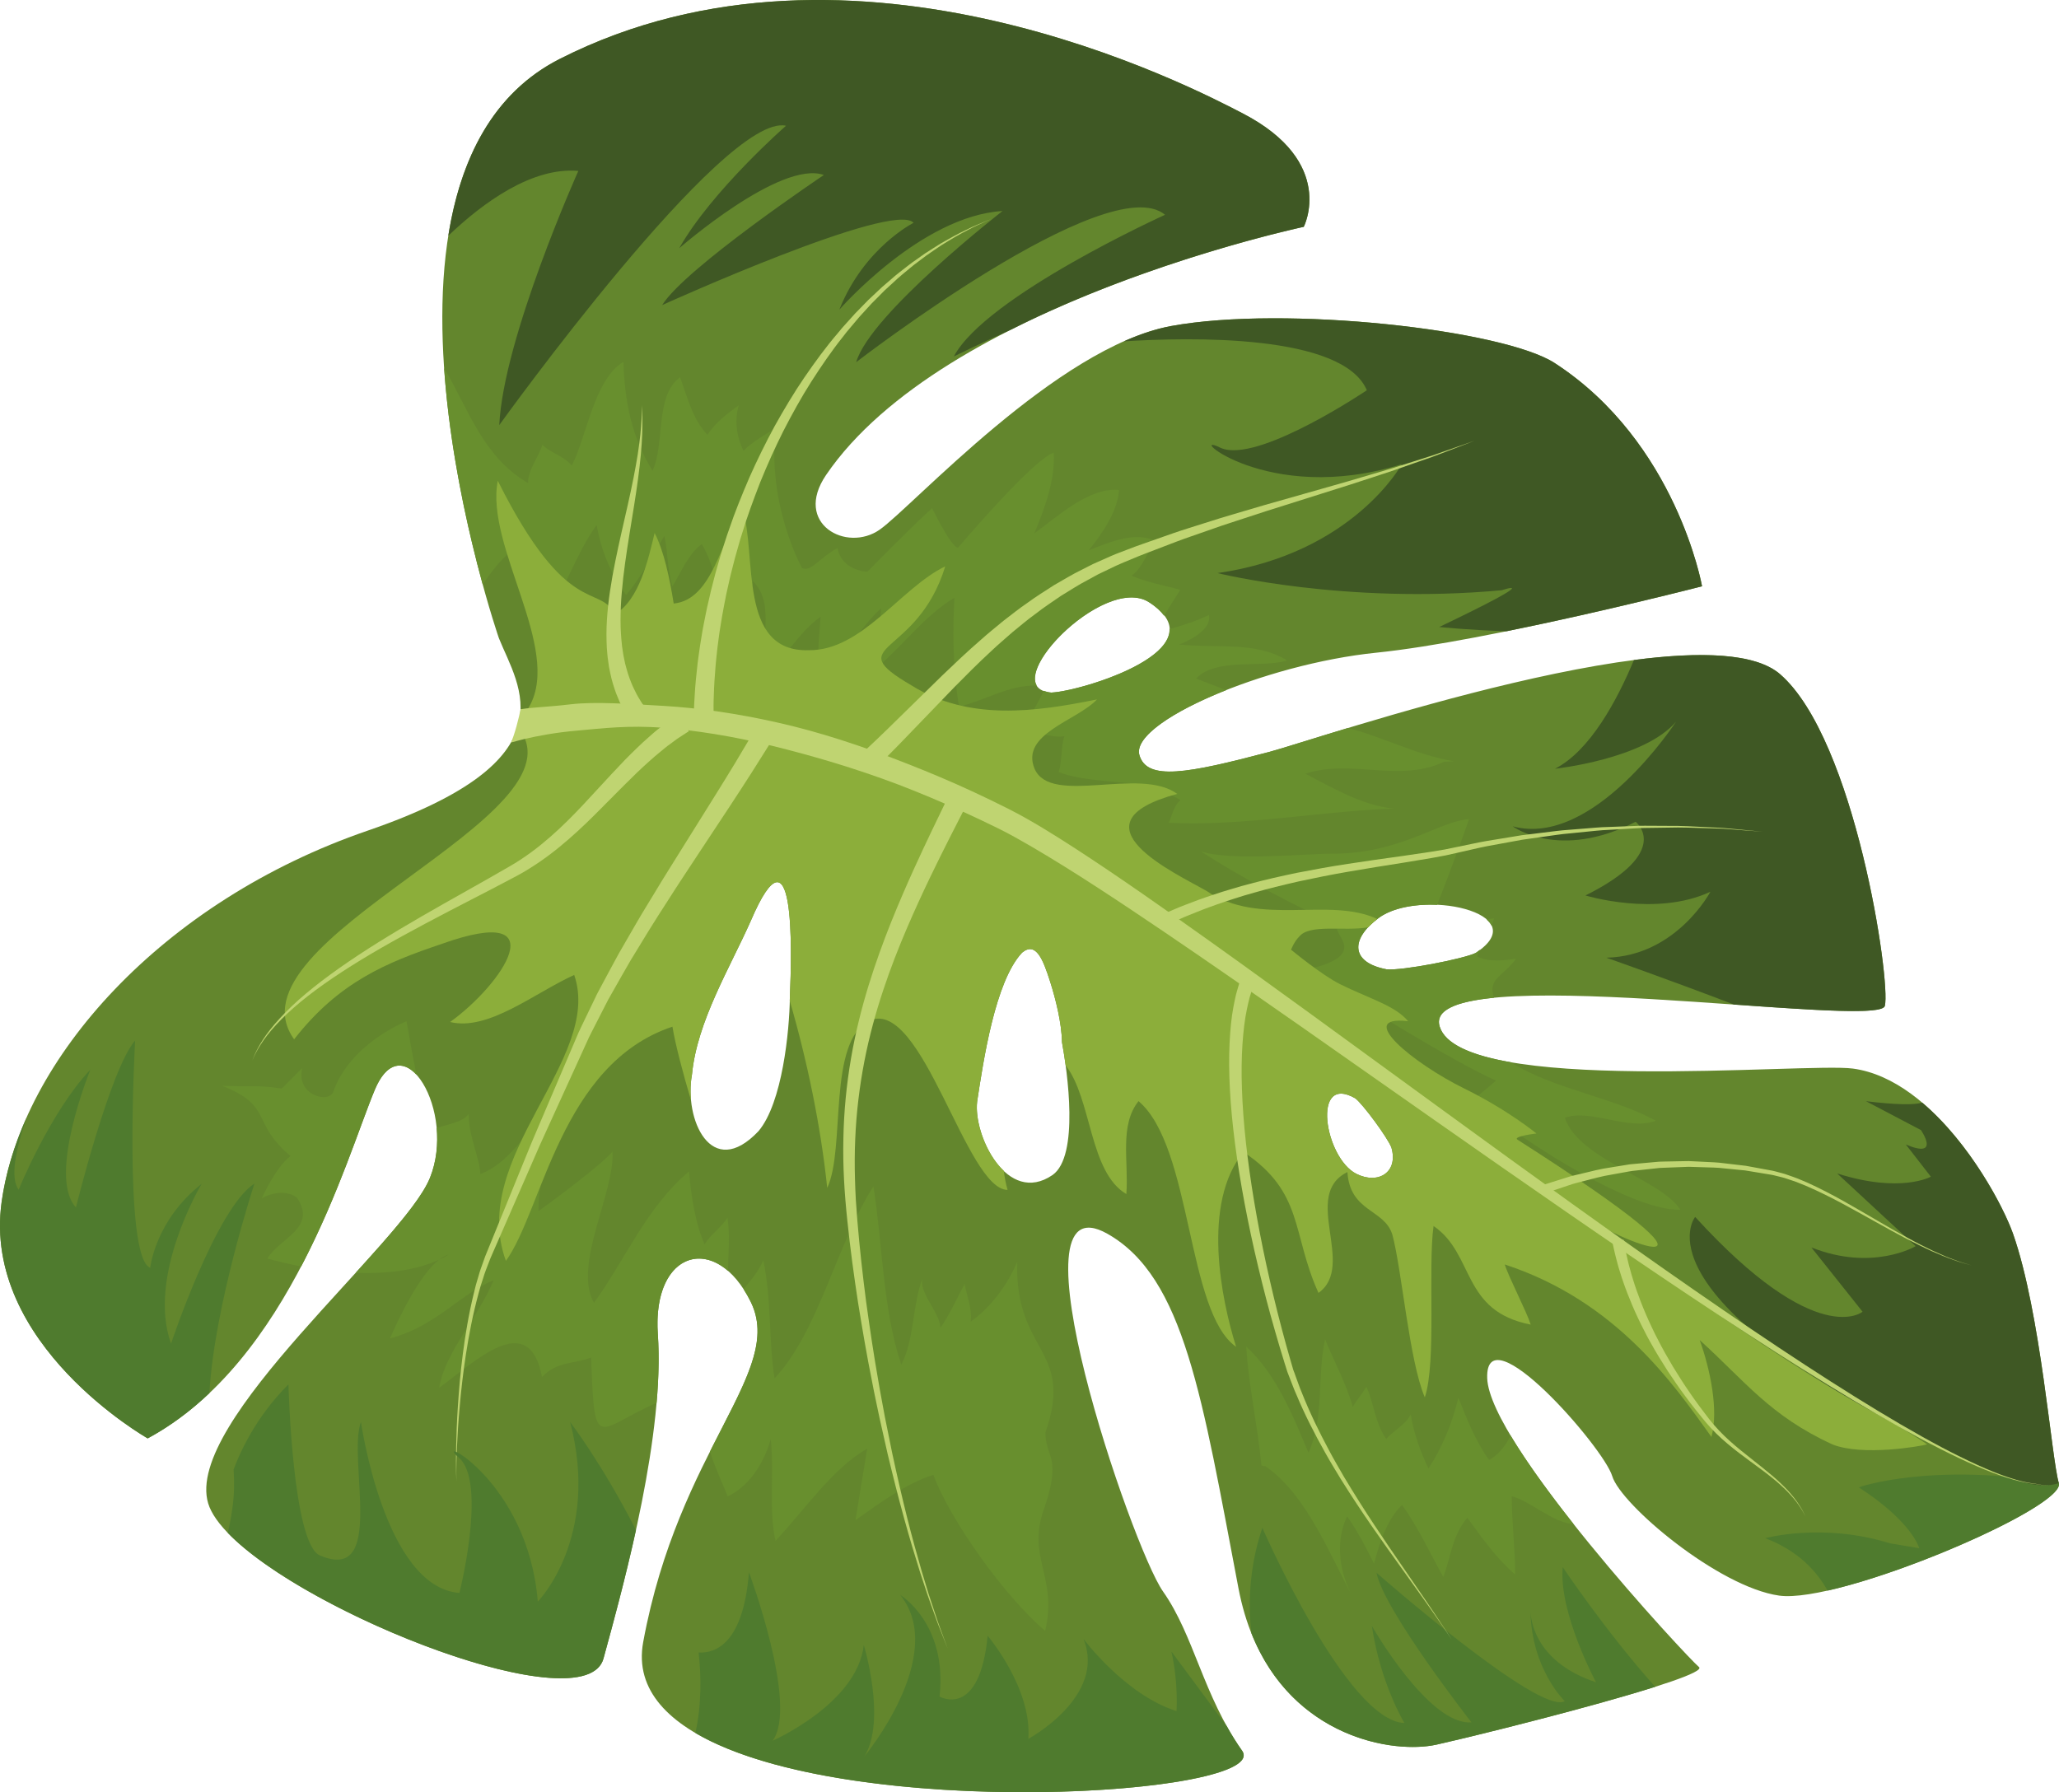 <?xml version="1.0" encoding="utf-8"?>
<!-- Generator: Adobe Illustrator 16.0.0, SVG Export Plug-In . SVG Version: 6.00 Build 0)  -->
<!DOCTYPE svg PUBLIC "-//W3C//DTD SVG 1.1//EN" "http://www.w3.org/Graphics/SVG/1.1/DTD/svg11.dtd">
<svg version="1.1" id="Calque_1" xmlns="http://www.w3.org/2000/svg" xmlns:xlink="http://www.w3.org/1999/xlink" x="0px" y="0px"
	 width="262.354px" height="228.382px" viewBox="0 0 262.354 228.382" enable-background="new 0 0 262.354 228.382"
	 xml:space="preserve">
<g>
	<g>
		<path fill="#63862D" d="M161.784,95.801c-10.536,2.787-15.649,3.723-16.604,0.418c-1.205-4.17,15.859-11.588,30.201-13.049
			c14.349-1.467,41.491-8.462,41.491-8.462s-3.239-18.363-18.779-28.447c-6.544-4.245-34.305-7.379-48.861-4.717
			c-14.554,2.667-32.91,22.967-37.134,25.943c-4.225,2.974-11.065-0.752-6.843-6.958c14.899-21.894,60.867-31.625,60.867-31.625
			s4.23-8.221-7.765-14.447c-6.15-3.195-49.498-25.984-87.023-6.955C43.007,21.87,63.567,81.32,63.567,81.32
			c2.495,6.218,9.569,15.497-16.724,24.529c-26.291,9.035-44.125,29.176-46.637,47.326c-2.51,18.153,18.614,30.117,18.614,30.117
			c18.171-9.803,25.286-35.676,28.924-44.396c3.634-8.721,10.433,2.789,7.038,11.201c-3.397,8.416-31.388,31.041-28.258,41.474
			c3.133,10.434,47.819,29.063,50.37,19.771c2.915-10.603,7.792-28.717,6.924-41.32c-0.742-10.782,7.457-13.044,11.843-4.125
			c4.382,8.92-9.176,18.68-13.708,43.359c-4.529,24.678,81.264,20.877,76.31,13.835c-4.959-7.04-6.108-14.657-10.074-20.292
			c-3.971-5.631-20.126-52.956-7.083-45.58c9.809,5.539,12.069,20.896,16.698,45.177c3.519,18.449,19.055,21.303,25.252,19.915
			c7.855-1.76,34.937-8.628,33.426-9.881c-1.518-1.253-26.722-28.371-26.986-36.82c-0.262-8.456,14.837,8.837,15.93,12.486
			c1.101,3.652,13.537,14.136,21.26,15.229c7.721,1.091,36.585-11.205,35.645-14.333c-0.938-3.129-2.295-21.715-5.834-31.777
			c-1.738-4.939-9.884-19.634-20.408-21.048c-5.961-0.801-49.995,3.494-52.653-5.373c-2.664-8.868,55.943,0.469,56.725-2.609
			c0.784-3.079-3.771-33.942-13.339-42.268C216.889,77.267,167.671,94.244,161.784,95.801z M100.64,127.221
			c-0.052,4.065-0.935,13.316-3.999,16.926c-6.038,6.381-9.519-1.59-8.465-7.259c0.642-6.725,4.865-13.624,7.46-19.484l0.042-0.092
			C101.264,104.301,100.929,120.623,100.64,127.221z M133.822,125.139c0.672,2.118,1.454,5.191,1.496,7.676
			c0.683,3.717,2.231,14.5-1.206,16.916c-5.772,3.95-10.148-5.045-9.6-9.404c0.784-5.103,2.276-15.245,5.696-18.904l0.036-0.039
			C132.008,119.957,132.903,122.251,133.822,125.139z M146.458,76.773c9.15,5.926-8.614,11.306-12.485,11.483
			C126.531,87.693,140.66,72.92,146.458,76.773z M177.291,146.231c0.911,3.157-1.684,4.746-4.46,3.351
			c-4.065-2.043-5.756-12.842-0.148-9.625C173.634,140.666,176.803,144.956,177.291,146.231z M188.037,121.43
			c-1.523,0.756-9.421,2.292-11.363,2.088c-4.633-0.875-4.6-3.884-1.024-6.531C180.892,113.107,195.781,116.338,188.037,121.43z"/>
		<g>
			<g>
				<path fill="#688F2E" d="M146.458,76.773c0.883,0.572,1.447,1.137,1.867,1.693c0.685-1.155,1.414-2.277,2.068-3.302
					c-2.239-0.627-4.268-0.96-6.212-1.798c1.476-1.059,2.103-3.296,3.068-4.44c-2.662-1.217-5.738,0.101-8.523,1.205
					c1.642-2.072,3.662-4.862,3.862-7.694c-3.841-0.37-7.843,3.402-10.79,5.521c1.303-3.171,2.683-6.848,2.463-10.269
					c-2.666,0.855-12.179,12.092-12.179,12.092c-0.805,0.131-3.313-5.025-3.313-5.025c-2.526,2.252-8.247,8.098-8.247,8.098
					s-3.268-0.086-3.797-3.016c-2.271,1.188-3.346,3.087-4.533,2.55c0,0-4.552-8.205-3.313-17.892
					c-0.886,0.636-3.162,1.824-4.131,2.969c-0.976-1.984-1.151-4.095-0.603-5.825c-1.181,0.847-2.951,2.12-4.004,3.77
					c-1.777-1.856-2.459-4.413-3.481-7.339c-3.245,2.332-1.917,8.533-3.513,11.913c-2.671-4.341-3.528-8.641-3.709-13.875
					c-3.755,2.246-4.703,9.637-6.593,13.229c-0.846-1.177-3.084-1.807-3.721-2.691c-0.543,1.729-1.808,3.089-1.846,4.903
					c-5.679-3.289-7.552-9.312-10.693-14.674c0.745,10.77,3.143,21.113,4.923,27.607c1.061-1.582,2.186-3.06,3.557-4.19
					c1.696,2.359,2.425,5.861,4.331,8.515c2.692-3.721,3.946-8.2,6.636-11.923c0.518,3.206,1.834,6.285,3.744,8.939
					c1.93-2.284,3.442-5.16,4.873-7.53c0.47,1.904,0.35,4.222,1.03,6.419c1.053-1.651,1.972-4.103,3.741-5.374
					c2.463,4.047,2.689,10.591,3.758,15.188c1.596-3.383,2.686-6.849,2.758-10.478c3.132,3.116,0.488,8.145,1.932,12.026
					c2.231-2.5,4.039-5.586,6.695-7.492c-0.122,2.324-0.539,4.856-0.15,7.262c3.159-1.825,5.132-5.924,7.867-8.336
					c-0.117,2.321-1.123,5.28-0.441,7.473c3.328-2.841,6.017-6.563,9.769-8.81c-0.24,4.646-0.186,9.077,0.586,13.887
					c3.417-0.845,6.396-2.8,9.917-2.698C130.118,84.119,141.423,73.425,146.458,76.773z"/>
			</g>
			<g>
				<path fill="#688F2E" d="M185.318,97.02c-4.786-0.784-9.09-3.114-13.573-4.251c-4.944,1.495-8.604,2.673-9.961,3.032
					c-10.536,2.787-15.649,3.723-16.604,0.418c-0.657-2.286,4.184-5.555,11.059-8.279c-1.401-0.536-2.704-1.045-3.835-1.471
					c2.524-2.708,8.318-1.29,11.606-2.308c-4.017-2.479-8.902-1.501-13.76-2.035c1.395-0.549,4.198-1.938,3.78-3.761
					c-1.467,0.723-3.229,1.323-5.012,1.783c0.146,4.454-11.932,7.966-15.046,8.107c-0.387-0.028-0.689-0.119-0.968-0.224
					c-0.833,1.734-1.954,3.4-2.444,4.957c1.012,0.169,3.463,1.092,5.068,0.833c-0.461,1.225-0.287,3.336-0.748,4.563
					c4.9,1.84,10.597,0.433,15.543,3.583c-0.884,0.636-1.133,2.159-1.511,2.875c9.288,0.482,19.5-1.487,28.657-1.808
					c-3.842-0.369-7.649-2.553-11.243-4.442c5.779-1.917,12.033,1.189,17.686-1.529L185.318,97.02z"/>
			</g>
		</g>
		<g>
			<path fill="#688F2E" d="M98.208,183.371c0.456,4.368-0.292,8.928,0.605,12.982c3.79-4.066,7.383-9.333,11.682-11.75
				c-0.497,3.043-0.993,6.082-1.496,9.12c3.098-2.225,6.636-4.767,9.927-5.785c2.17,5.819,9.106,15.53,14.245,19.882
				c1.65-6.98-2.475-9.353-0.074-15.743c2.228-6.609,0.058-6.373,0.116-9.55c3.708-10.712-3.944-10.066-3.601-21.721
				c-1.255,2.917-3.274,5.71-5.929,7.617c0.25-1.521-0.581-3.608-0.773-4.812c-1.133,2.158-2.07,4.182-3.081,5.58
				c-0.065-1.963-2.934-4.611-2.238-6.45c-1.384,3.673-1.057,7.922-2.755,11.156c-2.362-7.019-2.387-15.511-3.545-22.727
				c-4.728,7.418-6.915,18.38-12.598,24.473c-0.773-4.808-0.345-9.81-1.435-15.064c-0.434,1.156-1.515,2.51-2.511,3.705
				c0.319,0.487,0.625,1.026,0.914,1.613c2.54,5.166-0.937,10.608-5.196,19.069c0.612,1.984,1.618,4.101,2.257,5.703
				C95.25,189.522,97.271,186.729,98.208,183.371z"/>
		</g>
		<g>
			<path fill="#688F2E" d="M92.759,161.944c0.03-2.252,0.276-4.615-0.071-6.796c-0.569,1.077-2.34,2.348-2.907,3.427
				c-1.143-2.527-1.724-6.136-1.987-9.304c-5.432,4.575-8.072,11.167-12.111,16.748c-2.737-4.739,2.689-14.141,2.36-19.27
				c-1.453,1.716-7.648,6.307-9.419,7.581c-0.136-3.927,1.812-8.681,1.231-12.29c-3.094,2.223-4.921,6.217-8.65,7.559
				c-0.068-1.963-1.535-4.936-1.48-7.657c-0.8,1.107-2.679,1.299-4.081,1.811c0.187,2.077-0.036,4.302-0.86,6.345
				c-1.127,2.791-4.958,7.142-9.461,12.094c3.824,0.146,7.612-0.271,10.618-1.67c0.423-0.322,0.834-0.555,1.24-0.656
				c-0.395,0.241-0.809,0.458-1.24,0.656c-2.527,1.973-5.174,7.528-6.254,10.033c5.89-1.551,9.027-5.751,13.202-7.41
				c-1.952,4.755-6.181,9.134-6.93,13.695c4.427-3.18,11.433-10.226,13.103-1.367c1.893-2.033,4.175-1.657,6.262-2.485
				c0.434,12.315,0.566,9.212,8.337,5.768c0.27-3.076,0.343-6.032,0.16-8.734C83.224,161.34,88.424,158.188,92.759,161.944z"/>
		</g>
		<g>
			<path fill="#688F2E" d="M53.053,136.937c-0.703-3.582-1.255-6.802-1.255-6.802s-7.129,2.736-9.344,9.02
				c-0.509,1.441-4.752,0.508-3.951-3.049l-2.6,2.612c-3.036-0.495-4.111-0.181-7.593-0.361c6.594,2.638,3.562,4.604,8.704,8.957
				c-1.914,1.458-3.654,5.366-3.654,5.366c2.923-1.502,4.494-0.043,4.494-0.043c2.557,3.864-2.188,5.096-3.786,7.738
				c1.318,0.369,2.776,0.713,4.308,1.007c4.721-9.02,7.503-18.006,9.37-22.483C49.283,135.202,51.397,135.144,53.053,136.937z"/>
		</g>
		<g>
			<g>
				<path fill="#8CAE3A" d="M65.961,92.646c9.466,11.308-37.646,27.045-28.484,39.796c5.675-7.284,11.747-9.787,18.77-12.147
					c14.924-5.356,7.741,5.171,1.105,9.939c4.875,1.19,10.752-3.702,15.811-5.998c3.704,10.756-13.548,23.15-8.702,36.436
					c4.68-6.488,6.981-25.093,21.22-29.843c0.361,2.229,1.347,5.965,2.364,9.377c-0.104-1.111-0.067-2.256,0.13-3.319
					c0.642-6.725,4.865-13.624,7.46-19.484l0.042-0.092c5.586-13.011,5.251,3.311,4.962,9.908c-0.002,0.082-0.009,0.202-0.013,0.291
					c2.215,7.617,3.953,15.956,4.777,23.866c2.39-5.073-0.05-18.74,5.451-21.351c6.702-2.805,12.271,21.598,17.531,21.602
					c-0.24-0.834-0.387-1.641-0.483-2.431c-2.339-2.206-3.713-6.323-3.39-8.872c0.784-5.103,2.276-15.245,5.696-18.904l0.036-0.039
					c1.763-1.426,2.658,0.868,3.577,3.756c0.672,2.118,1.454,5.191,1.496,7.676c0.133,0.741,0.307,1.771,0.465,2.949
					c3.347,4.273,2.987,13.607,7.737,16.395c0.307-4.242-0.908-8.736,1.549-11.842c6.854,5.805,6.115,26.917,12.435,31.306
					c-1.891-6.007-4.418-18.287,0.944-24.824c7.739,5.173,6.108,10.37,9.553,17.958c4.861-3.494-2.255-12.469,3.685-15.399
					c0.336,5.129,4.701,4.675,5.724,7.965c1.215,4.488,2.157,16.124,4.138,20.74c1.504-4.435,0.38-16.579,1.115-21.831
					c5.268,3.593,3.503,10.839,12.38,12.564c-0.51-1.644-2.8-6.024-3.31-7.667c14.307,4.699,21.566,15.34,26.336,21.976
					c0.939-3.356-0.152-8.61-1.494-12.343c5.778,5.239,8.959,9.662,16.941,13.313c3.855,1.509,11.188,0.226,12.035-0.019
					c0,0-2.738-1.929-9.189-5.473c-25.75-14.124-101.115-75.017-130.993-83.419C97.501,92.953,79.512,88.944,65.961,92.646z
					 M172.683,139.957c0.951,0.709,4.12,4.999,4.608,6.274c0.911,3.157-1.684,4.746-4.46,3.351
					C168.766,147.54,167.075,136.74,172.683,139.957z"/>
			</g>
		</g>
		<g>
			<g>
				<path fill="#688F2E" d="M190.049,117.955c0.116-0.304,0.238-0.606,0.325-0.937c-0.307,0.05-0.65,0.096-0.979,0.145
					C189.684,117.407,189.909,117.667,190.049,117.955z"/>
			</g>
			<g>
				<path fill="#688F2E" d="M183.436,130.797c-0.639-2.115,2.214-3.191,6.928-3.653c-0.828-2.5,1.12-2.646,2.811-4.981
					c-1.604,0.254-3.543,0.458-4.98-0.296c0.112-0.295,0.25-0.576,0.385-0.86c-0.182,0.143-0.323,0.278-0.541,0.423
					c-1.523,0.756-9.421,2.292-11.363,2.088c-4.633-0.875-4.6-3.884-1.024-6.531c1.792-1.329,4.708-1.807,7.467-1.682
					c1.509-3.816,3.586-9.508,4.067-10.924c-3.85,0.247-8.729,4.443-17.626,4.41c-3.095-0.011-12.901,0.972-16.546-0.312
					c4.539,2.997,12.496,7.327,17.539,9.365c-1.375,0.99,4.534,3.75-3.968,5.686c4.683,3.194,18.859,11.931,24.045,14.172
					c-0.394,0.284-2.442,2.201-2.976,2.288c4.512,4.211,19.889,14.362,26.46,14.169c-2.453-3.882-12.987-6.411-14.723-11.727
					c3.321-1.188,8.095,1.719,11.606,0.384c-5.569-3.042-12.771-3.919-18.545-7.464C187.594,134.506,184.12,133.096,183.436,130.797
					z"/>
			</g>
		</g>
		<g>
			<g>
				<path fill="#8CAE3A" d="M153.738,113.533c-3.805-2.186-17.777-8.566-3.741-12.368c-4.759-3.512-16.086,1.572-18.169-3.192
					c-1.87-4.468,5.428-6.136,7.95-8.847c-7.801,1.586-16.326,2.792-23.641-1.788c-9.262-5.422,0.688-3.403,4.306-15.17
					c-5.65,2.72-10.607,10.754-17.359,10.686c-9.16,0.319-6.579-12.264-8.494-18.041c-2.691,3.722-3.725,11.616-8.747,12.094
					c-0.518-3.206-1.242-6.709-2.432-8.984c-0.792,3.251-1.92,8.533-5.08,10.356c-1.952-3.965-6.02,0.748-14.905-17.015
					c-1.624,8.323,8.134,21.282,4.061,28.683l-1.527,2.698c10.089,0.353,24.803-1.909,34.185,1.185
					c11.027,4.15,22.43,7.509,33.208,13.18c4.523,2.562,10.089,6.614,14.906,10.307c4.794,3.672,9.597,6.33,14.184,9.781
					c8.606,6.486,15.636,10.976,22.615,16.021c1.68,1.216,13.835,9.572,16.016,11.296c4.927,3.902,23.888,11.009-7.721-9.189
					c-0.657-0.42,2.415-0.787,2.415-0.787s-3.592-2.976-9.221-5.744c-6.388-3.141-14.072-9.383-7.123-8.562
					c-1.669-2-4.901-2.856-8.644-4.705c-2.36-1.163-6.277-4.409-6.277-4.409s0.399-1.038,1.027-1.653
					c1.322-1.676,5.742-0.661,8.802-1.2c0.33-0.357,0.714-0.708,1.169-1.054C169.343,114.221,160.485,118.139,153.738,113.533z"/>
			</g>
		</g>
		<g>
			<path fill="#688F2E" d="M189.736,186.041c-1.699-2.362-2.804-5.142-3.909-7.925c-0.792,3.253-2.092,6.419-3.815,8.999
				c-0.977-1.978-1.868-4.469-2.257-6.871c-0.755,1.436-2.44,2.202-3.112,3.128c-1.483-2.063-1.576-4.681-2.553-6.66
				c-0.378,0.719-1.348,1.86-1.722,2.579c-0.813-2.997-2.426-5.861-3.53-8.644c-1.042,4.773-0.056,9.88-2.111,14.486
				c-1.872-4.471-4.082-10.037-7.932-13.531c0.264,4.729,1.462,10.128,1.939,15.15l0.505,0.083
				c5.373,3.742,8.266,11.504,11.279,16.938c-1.826-3.159-2.471-7.167-0.875-10.55c1.271,1.773,2.459,4.047,3.438,6.028
				c0.708-2.748,1.714-5.703,3.566-7.479c2.117,2.946,3.649,6.319,5.259,9.185c0.924-2.449,1.124-5.278,3.06-7.564
				c1.906,2.656,3.812,5.309,6.103,7.245c-0.009-3.125-0.444-6.836-0.45-9.962c2.4,0.585,5.153,3.351,7.888,3.535
				c-3.077-3.886-5.972-7.844-8.021-11.268C191.811,184.249,190.955,185.4,189.736,186.041z"/>
		</g>
		<path fill="#4F7B2E" d="M199.126,199.703c-0.55,5.762,4.236,14.665,4.236,14.665c-7.419-2.454-8.262-7.498-8.351-8.944
			c0.169,7.316,4.367,11.351,4.367,11.351c-3.171,1.914-23.983-16.355-23.983-16.355c0.915,4.762,12.091,19.056,12.091,19.056
			c-5.414,0.439-12.682-12.27-12.682-12.27c1.073,7.297,4.141,12.356,4.141,12.356c-7.369-0.266-18.097-24.871-18.097-24.871
			c-1.777,5.225-1.779,10.061-1.396,13.427c5.297,13.324,18.113,15.424,23.605,14.194c5.381-1.208,19.791-4.813,27.844-7.362
			C204.568,207.856,199.126,199.703,199.126,199.703z"/>
		<path fill="#4F7B2E" d="M262.331,188.995c-16.435-2.729-25.488,0.532-25.488,0.532c6.895,4.479,7.7,7.761,7.7,7.761l-3.728-0.626
			c-8.596-2.674-15.896-0.651-15.896-0.651c4.144,1.561,6.544,4.164,7.944,6.678C244.116,200.159,263.096,191.543,262.331,188.995z"
			/>
		<path fill="#3F5824" d="M174.16,49.729c0,0-13.043,8.8-18.118,7.516c-0.207-0.054-0.41-0.124-0.594-0.215
			c-4.552-2.245,5.871,7.52,23.168,2.124c0,0-6.183,11.38-23.475,13.875c0,0,16.185,4.036,36.215,2.183c0,0,6.048-2.026-7.968,4.686
			c0,0,3.795,0.399,8.579,0.539c12.48-2.527,24.904-5.728,24.904-5.728s-3.239-18.363-18.779-28.447
			c-6.544-4.245-34.305-7.379-48.861-4.717c-1.956,0.357-3.984,1.04-6.038,1.954C151.457,42.968,171.111,42.508,174.16,49.729z"/>
		<path fill="#3F5824" d="M244.923,140.508c-1.026,0.307-3.294,0.283-7.165-0.185l7.009,3.684c0,0,2.573,3.742-1.929,1.834
			l3.188,4.102c0,0-3.826,2.165-11.934-0.411l10.001,9.265c0,0-5.475,3.267-13.29,0.163l6.521,8.192c0,0-5.811,4.934-21.33-12.081
			c0,0-8.084,9.879,30.905,29.161c7.367,3.642,12.103,5.839,15.433,4.763c-0.938-3.129-2.295-21.715-5.834-31.777
			C255.287,153.781,250.975,145.63,244.923,140.508z"/>
		<path fill="#3F5824" d="M198.135,97.961c0,0,11.369-1.214,15.427-6.004c0,0-10.502,16.143-20.816,13.341
			c0,0,5.895,4.422,15.663-0.581c0,0,4.845,3.784-6.395,9.391c0,0,9.037,2.763,15.923-0.476c0,0-4.331,8.205-13.258,8.405
			c0,0,7.606,2.663,16.259,5.973c10.378,0.732,18.927,1.34,19.223,0.178c0.784-3.079-3.771-33.942-13.339-42.268
			c-3.144-2.743-10.23-2.91-18.631-1.812C206.054,89.225,202.612,95.666,198.135,97.961z"/>
		<path fill="#3F5824" d="M73.691,21.778c0,0-9.552,21.282-10.073,32.387c0,0,28.655-39.885,36.534-38.141
			c0,0-9.46,8.278-13.607,15.608c0,0,12.908-11.279,18.431-9.334c0,0-17.675,11.859-20.605,16.579c0,0,29.479-13.358,32.035-10.484
			c0,0-6.317,3.163-9.456,11.06c0,0,10.419-11.951,20.789-12.563c0,0-16.85,13.092-18.645,19.258c0,0,32.153-24.803,39.356-18.777
			c0,0-22.823,10.342-26.915,18.052c0,0,2.934-1.462,7.324-3.436c17.729-8.946,37.263-13.083,37.263-13.083s4.23-8.221-7.765-14.447
			c-6.15-3.195-49.498-25.984-87.023-6.955c-8.577,4.351-12.67,12.825-14.211,22.536C61.594,25.777,67.8,21.272,73.691,21.778z"/>
		<path fill="#BFD471" d="M80.313,91.898c0,0-0.083-0.134-0.239-0.387c-0.156-0.26-0.386-0.589-0.672-1.167
			c-0.309-0.549-0.595-1.21-0.894-1.978c-0.283-0.775-0.563-1.662-0.763-2.646c-0.05-0.246-0.098-0.496-0.15-0.751
			c-0.036-0.258-0.073-0.52-0.11-0.786c-0.09-0.532-0.114-1.082-0.167-1.647c-0.054-1.129-0.067-2.317,0.014-3.531
			c0.078-1.212,0.204-2.46,0.398-3.705c0.185-1.251,0.41-2.509,0.666-3.756c0.5-2.499,1.091-4.96,1.609-7.276
			c0.256-1.151,0.501-2.271,0.71-3.338c0.211-1.061,0.388-2.07,0.54-3.001c0.066-0.47,0.132-0.918,0.191-1.346
			c0.054-0.429,0.102-0.833,0.147-1.216c0.071-0.767,0.129-1.437,0.152-1.987c0.037-0.554,0.03-0.986,0.04-1.282
			c0.005-0.298,0.008-0.458,0.008-0.458s0.01,0.161,0.02,0.457c0.01,0.296,0.045,0.729,0.037,1.285c0.017,0.558,0,1.229-0.024,2.003
			c-0.02,0.385-0.041,0.8-0.068,1.23c-0.035,0.435-0.069,0.887-0.11,1.362c-0.09,0.947-0.204,1.974-0.352,3.056
			c-0.143,1.082-0.316,2.218-0.502,3.391c-0.369,2.348-0.806,4.838-1.146,7.333c-0.175,1.247-0.318,2.495-0.42,3.717
			c-0.113,1.222-0.153,2.426-0.159,3.585c-0.006,1.152,0.081,2.262,0.192,3.301c0.085,0.511,0.136,1.014,0.245,1.491
			c0.05,0.236,0.099,0.473,0.146,0.702c0.062,0.224,0.118,0.448,0.178,0.663c0.233,0.866,0.527,1.622,0.813,2.279
			c0.302,0.651,0.589,1.208,0.852,1.612c0.224,0.405,0.509,0.777,0.675,1.019c0.172,0.238,0.262,0.37,0.262,0.37L80.313,91.898z"/>
		<path fill="#BFD471" d="M87.765,93.183c0,0-0.229,0.15-0.664,0.431c-0.219,0.139-0.482,0.315-0.798,0.52
			c-0.281,0.207-0.611,0.45-0.971,0.718c-0.371,0.255-0.771,0.603-1.203,0.955c-0.446,0.349-0.9,0.762-1.396,1.196
			c-0.496,0.425-0.998,0.922-1.542,1.424c-0.533,0.523-1.094,1.065-1.676,1.648c-1.168,1.174-2.43,2.445-3.771,3.791
			c-1.353,1.343-2.834,2.734-4.464,4.067c-1.632,1.333-3.434,2.599-5.397,3.661c-1.916,1.025-3.884,2.038-5.84,3.048
			c-3.919,2.022-7.821,4.055-11.395,6.11c-3.573,2.055-6.813,4.138-9.411,6.166c-2.602,2.019-4.513,4.02-5.622,5.593
			c-0.271,0.397-0.512,0.754-0.698,1.079c-0.174,0.329-0.346,0.601-0.448,0.833c-0.213,0.474-0.323,0.725-0.323,0.725
			s0.102-0.256,0.296-0.735c0.094-0.237,0.258-0.517,0.42-0.854c0.177-0.332,0.404-0.7,0.664-1.112
			c1.058-1.618,2.909-3.708,5.461-5.839c2.545-2.136,5.731-4.354,9.248-6.549c3.515-2.193,7.361-4.372,11.207-6.533
			c1.921-1.083,3.839-2.159,5.71-3.251c1.821-1.071,3.485-2.332,5.004-3.668c1.523-1.332,2.907-2.734,4.194-4.108
			c1.284-1.39,2.5-2.702,3.623-3.913c0.565-0.61,1.121-1.189,1.647-1.742c0.545-0.537,1.041-1.064,1.548-1.531
			c0.497-0.469,0.954-0.922,1.414-1.308c0.457-0.397,0.85-0.765,1.264-1.08c0.399-0.314,0.757-0.601,1.072-0.844
			c0.304-0.214,0.565-0.398,0.774-0.55c0.421-0.297,0.647-0.454,0.647-0.454L87.765,93.183z"/>
		<path fill="#BFD471" d="M98.128,94.717c0,0-0.868,1.372-2.381,3.778c-0.757,1.204-1.721,2.651-2.804,4.319
			c-1.091,1.651-2.325,3.519-3.668,5.553c-1.329,2.037-2.808,4.224-4.296,6.578c-0.746,1.172-1.536,2.366-2.295,3.613
			c-0.762,1.247-1.538,2.518-2.328,3.812c-0.767,1.308-1.513,2.651-2.287,4.005c-0.193,0.339-0.384,0.68-0.578,1.02
			c-0.178,0.352-0.357,0.697-0.536,1.047c-0.357,0.7-0.716,1.406-1.08,2.111c-0.179,0.352-0.363,0.708-0.542,1.062
			c-0.087,0.175-0.19,0.359-0.265,0.528l-0.251,0.547c-0.334,0.735-0.667,1.468-1.003,2.206c-0.669,1.47-1.347,2.95-2.021,4.428
			c-0.673,1.475-1.347,2.954-2.016,4.424c-0.339,0.739-0.672,1.472-1.004,2.206c-0.322,0.735-0.643,1.471-0.963,2.203
			c-1.281,2.926-2.536,5.808-3.754,8.597c-0.305,0.693-0.605,1.388-0.906,2.071c-0.147,0.344-0.298,0.686-0.446,1.022l-0.219,0.507
			l-0.197,0.507c-0.264,0.685-0.535,1.357-0.731,2.032c-0.109,0.337-0.219,0.671-0.325,1.006c-0.094,0.339-0.188,0.675-0.279,1.006
			c-0.728,2.679-1.212,5.271-1.586,7.673c-0.371,2.402-0.612,4.62-0.785,6.591c-0.182,1.968-0.288,3.692-0.349,5.109
			c-0.069,1.422-0.08,2.537-0.09,3.298c0.005,0.759,0.009,1.165,0.009,1.165s-0.017-0.401-0.037-1.165
			c-0.011-0.764-0.026-1.879,0.009-3.298c0.025-1.424,0.088-3.15,0.221-5.127c0.131-1.98,0.317-4.209,0.628-6.628
			c0.316-2.422,0.741-5.038,1.411-7.766c0.084-0.34,0.171-0.68,0.256-1.028c0.101-0.344,0.201-0.689,0.306-1.035
			c0.192-0.707,0.442-1.386,0.691-2.077l0.189-0.526l0.207-0.513c0.142-0.346,0.283-0.692,0.425-1.038
			c0.282-0.691,0.566-1.39,0.854-2.096c1.152-2.825,2.341-5.742,3.549-8.703c0.302-0.744,0.607-1.485,0.915-2.231
			c0.313-0.742,0.629-1.485,0.949-2.229c0.635-1.488,1.275-2.981,1.909-4.476c0.638-1.495,1.275-2.989,1.911-4.477
			c0.316-0.744,0.632-1.487,0.949-2.228l0.238-0.552c0.087-0.203,0.175-0.371,0.261-0.558c0.172-0.363,0.351-0.727,0.523-1.092
			c0.35-0.725,0.696-1.447,1.046-2.166c0.173-0.362,0.344-0.721,0.518-1.078c0.184-0.351,0.371-0.701,0.557-1.048
			c0.749-1.384,1.472-2.765,2.212-4.104c0.765-1.325,1.518-2.624,2.254-3.9c0.734-1.276,1.503-2.491,2.221-3.692
			c1.44-2.405,2.865-4.626,4.149-6.702c1.289-2.064,2.472-3.955,3.519-5.632c1.035-1.68,1.951-3.124,2.677-4.344
			c1.458-2.444,2.287-3.842,2.287-3.842L98.128,94.717z"/>
		<path fill="#BFD471" d="M123.1,102.652c0,0-0.794,1.556-2.184,4.282c-1.373,2.727-3.331,6.623-5.387,11.413
			c-1.024,2.394-2.058,5.017-2.995,7.844c-0.938,2.82-1.773,5.846-2.393,9.03c-0.615,3.18-1.029,6.514-1.169,9.922
			c-0.077,1.704-0.083,3.425-0.031,5.153c0.013,0.864,0.071,1.726,0.108,2.596l0.191,2.611c0.286,3.472,0.676,6.946,1.119,10.357
			c0.472,3.405,0.965,6.757,1.537,9.986c0.265,1.617,0.586,3.198,0.861,4.75c0.314,1.546,0.623,3.06,0.918,4.532
			c0.632,2.94,1.269,5.712,1.911,8.257c0.639,2.544,1.286,4.862,1.88,6.909c0.309,1.016,0.604,1.976,0.868,2.856
			c0.281,0.879,0.559,1.684,0.797,2.409c0.471,1.46,0.914,2.578,1.191,3.349c0.285,0.771,0.438,1.183,0.438,1.183
			s-0.161-0.409-0.461-1.172c-0.296-0.765-0.768-1.876-1.269-3.322c-0.255-0.724-0.556-1.52-0.853-2.394
			c-0.289-0.876-0.604-1.825-0.938-2.838c-0.64-2.038-1.341-4.347-2.037-6.882c-0.7-2.534-1.404-5.294-2.103-8.226
			c-0.33-1.47-0.671-2.978-1.02-4.524c-0.316-1.547-0.673-3.124-0.973-4.744c-0.65-3.224-1.22-6.571-1.77-9.985
			c-0.525-3.415-0.997-6.896-1.361-10.396c-0.374-3.481-0.595-7.036-0.511-10.513c0.062-3.485,0.406-6.914,0.967-10.192
			c0.56-3.279,1.347-6.4,2.239-9.309c0.896-2.911,1.889-5.612,2.871-8.073c1.979-4.913,3.868-8.886,5.187-11.66
			c1.336-2.768,2.098-4.35,2.098-4.35L123.1,102.652z"/>
		<path fill="#BFD471" d="M159.91,125.102c0,0-0.129,0.333-0.359,0.957c-0.109,0.307-0.202,0.663-0.338,1.091
			c-0.105,0.448-0.247,0.966-0.356,1.555c-0.247,1.177-0.425,2.643-0.543,4.334c-0.112,1.695-0.145,3.626-0.068,5.731
			c0.14,4.213,0.683,9.134,1.562,14.368c0.438,2.611,0.957,5.304,1.547,8.029c0.598,2.725,1.253,5.481,1.982,8.218
			c0.356,1.369,0.743,2.732,1.134,4.089l0.296,1.017l0.02,0.061l0.013,0.031c-0.015-0.035,0,0.009,0,0.009l0.046,0.125l0.096,0.246
			l0.177,0.498c0.252,0.655,0.465,1.331,0.74,1.964c1.014,2.575,2.23,5.047,3.481,7.381c0.617,1.175,1.285,2.296,1.921,3.407
			c0.663,1.09,1.302,2.167,1.963,3.189c1.3,2.064,2.586,3.978,3.78,5.738c2.397,3.519,4.431,6.434,5.808,8.5
			c0.695,1.03,1.23,1.849,1.594,2.405c0.363,0.559,0.556,0.855,0.556,0.855s-0.196-0.294-0.577-0.843
			c-0.369-0.549-0.919-1.356-1.635-2.373c-1.42-2.04-3.508-4.91-5.976-8.382c-1.232-1.739-2.559-3.629-3.902-5.669
			c-0.681-1.017-1.349-2.083-2.035-3.167c-0.663-1.1-1.353-2.214-2.001-3.385c-1.306-2.331-2.577-4.782-3.661-7.391
			c-0.298-0.646-0.521-1.301-0.788-1.957l-0.188-0.49l-0.097-0.249l-0.047-0.121l-0.017-0.054l-0.016-0.033l-0.017-0.062
			l-0.319-1.014c-0.42-1.356-0.836-2.719-1.221-4.086c-0.792-2.737-1.505-5.493-2.155-8.22c-0.653-2.725-1.228-5.427-1.724-8.053
			c-0.989-5.252-1.643-10.22-1.872-14.519c-0.114-2.148-0.127-4.126-0.043-5.888c0.085-1.76,0.239-3.302,0.479-4.566
			c0.106-0.63,0.243-1.189,0.352-1.683c0.146-0.493,0.258-0.934,0.363-1.254c0.22-0.629,0.338-0.963,0.338-0.963L159.91,125.102z"/>
		<path fill="#BFD471" d="M206.869,157.981c0,0,0.032,0.169,0.087,0.48c0.063,0.312,0.131,0.787,0.267,1.347
			c0.129,0.562,0.272,1.247,0.503,2.033c0.102,0.393,0.222,0.809,0.363,1.244c0.138,0.438,0.274,0.897,0.45,1.367
			c0.331,0.951,0.723,1.969,1.181,3.029c0.23,0.529,0.467,1.072,0.733,1.62c0.133,0.274,0.262,0.549,0.397,0.831
			c0.137,0.274,0.283,0.553,0.429,0.834c0.568,1.125,1.219,2.261,1.897,3.403c0.695,1.133,1.418,2.272,2.188,3.379
			c0.763,1.118,1.576,2.197,2.39,3.255c0.82,1.049,1.714,1.975,2.656,2.82c0.94,0.849,1.91,1.61,2.823,2.333
			c0.914,0.725,1.785,1.405,2.563,2.073c0.782,0.657,1.456,1.314,2.024,1.917c0.56,0.617,1.008,1.188,1.335,1.686
			c0.161,0.252,0.3,0.479,0.423,0.673c0.112,0.204,0.19,0.382,0.267,0.522c0.141,0.289,0.215,0.438,0.215,0.438
			s-0.082-0.148-0.228-0.429c-0.081-0.138-0.167-0.313-0.286-0.512c-0.124-0.192-0.274-0.414-0.441-0.657
			c-0.347-0.484-0.805-1.038-1.382-1.628c-0.585-0.582-1.271-1.208-2.07-1.837c-0.792-0.636-1.687-1.285-2.626-1.976
			c-0.938-0.695-1.936-1.427-2.916-2.259c-0.979-0.819-1.955-1.756-2.816-2.793c-0.854-1.035-1.712-2.101-2.519-3.201
			c-0.818-1.095-1.587-2.223-2.331-3.347c-0.725-1.135-1.422-2.263-2.045-3.389c-0.154-0.281-0.311-0.559-0.465-0.835
			c-0.144-0.282-0.287-0.562-0.429-0.833c-0.292-0.549-0.552-1.095-0.806-1.63c-0.505-1.069-0.939-2.098-1.312-3.06
			c-0.196-0.479-0.355-0.951-0.512-1.392c-0.162-0.441-0.298-0.869-0.42-1.274c-0.261-0.796-0.442-1.519-0.594-2.111
			c-0.159-0.595-0.237-1.041-0.315-1.356c-0.067-0.311-0.104-0.475-0.104-0.475L206.869,157.981z"/>
		<path fill="#BFD471" d="M196.453,151.047c0,0,0.857-0.272,2.368-0.746c0.374-0.118,0.793-0.251,1.247-0.393
			c0.465-0.127,0.976-0.237,1.519-0.368c1.089-0.25,2.304-0.596,3.658-0.776c0.676-0.11,1.38-0.225,2.106-0.342
			c0.361-0.072,0.735-0.088,1.113-0.125c0.38-0.035,0.765-0.069,1.153-0.104c0.389-0.034,0.786-0.071,1.184-0.107
			c0.2-0.02,0.401-0.037,0.603-0.054c0.202-0.008,0.407-0.01,0.614-0.017c0.822-0.016,1.659-0.032,2.513-0.049
			c0.215-0.005,0.427-0.008,0.642-0.01c0.214,0.01,0.43,0.017,0.647,0.03c0.433,0.021,0.866,0.042,1.306,0.063
			c0.872,0.044,1.764,0.067,2.651,0.196c0.89,0.103,1.781,0.209,2.679,0.314c0.892,0.163,1.786,0.328,2.678,0.493l0.67,0.123
			c0.249,0.04,0.445,0.114,0.669,0.165c0.436,0.129,0.875,0.214,1.302,0.382c0.436,0.155,0.871,0.297,1.289,0.463
			c0.412,0.173,0.828,0.349,1.242,0.524c1.629,0.739,3.187,1.557,4.665,2.386c2.954,1.664,5.654,3.314,8.031,4.605
			c0.59,0.332,1.171,0.624,1.716,0.912c0.548,0.289,1.08,0.534,1.57,0.774c1.001,0.458,1.88,0.852,2.624,1.112
			c0.372,0.13,0.697,0.27,0.991,0.354c0.296,0.087,0.545,0.161,0.75,0.224c0.405,0.117,0.621,0.182,0.621,0.182
			s-0.218-0.057-0.626-0.172c-0.204-0.055-0.456-0.126-0.75-0.208c-0.302-0.078-0.625-0.211-1.003-0.338
			c-0.753-0.247-1.638-0.623-2.647-1.06c-0.499-0.233-1.038-0.472-1.589-0.747c-0.55-0.283-1.137-0.56-1.737-0.879
			c-2.406-1.252-5.137-2.853-8.12-4.456c-1.485-0.8-3.049-1.583-4.674-2.284c-0.407-0.162-0.819-0.329-1.231-0.494
			c-0.418-0.155-0.839-0.281-1.255-0.426c-0.41-0.152-0.866-0.233-1.298-0.35c-0.215-0.047-0.445-0.121-0.646-0.147l-0.665-0.109
			c-0.89-0.148-1.772-0.293-2.658-0.439c-0.89-0.088-1.772-0.177-2.656-0.262c-0.879-0.11-1.756-0.118-2.62-0.143
			c-0.435-0.015-0.863-0.025-1.293-0.041c-0.213-0.005-0.425-0.008-0.64-0.019c-0.209,0.008-0.421,0.015-0.63,0.025
			c-0.841,0.032-1.665,0.065-2.475,0.096c-0.2,0.009-0.401,0.017-0.604,0.026c-0.199,0.02-0.396,0.04-0.592,0.065
			c-0.394,0.044-0.784,0.083-1.162,0.125c-0.385,0.044-0.763,0.087-1.135,0.125c-0.372,0.043-0.739,0.07-1.095,0.148
			c-0.712,0.127-1.4,0.251-2.06,0.373c-1.334,0.204-2.506,0.561-3.561,0.821c-0.523,0.135-1.019,0.256-1.469,0.387
			c-0.452,0.152-0.868,0.29-1.242,0.417c-1.496,0.505-2.354,0.793-2.354,0.793L196.453,151.047z"/>
		<path fill="#BFD471" d="M147.916,116.604c0,0,0.278-0.118,0.803-0.34c0.264-0.116,0.585-0.251,0.965-0.414
			c0.381-0.164,0.813-0.351,1.327-0.539c0.503-0.192,1.063-0.407,1.672-0.635c0.61-0.228,1.273-0.44,1.983-0.682
			c0.704-0.251,1.471-0.472,2.271-0.712c0.403-0.117,0.81-0.25,1.234-0.366c0.427-0.114,0.857-0.23,1.304-0.347
			c1.772-0.479,3.714-0.915,5.768-1.344c2.063-0.401,4.241-0.803,6.502-1.142c2.254-0.354,4.595-0.676,6.964-1.006
			c1.186-0.168,2.377-0.341,3.57-0.527c0.594-0.099,1.194-0.198,1.788-0.296l1.776-0.365c1.194-0.237,2.377-0.514,3.573-0.721
			c1.2-0.199,2.396-0.391,3.581-0.587l0.886-0.146c0.296-0.038,0.594-0.075,0.892-0.108c0.587-0.072,1.175-0.144,1.762-0.216
			c1.167-0.139,2.314-0.307,3.455-0.375c1.141-0.093,2.259-0.182,3.355-0.271c0.547-0.055,1.09-0.066,1.625-0.085
			c0.54-0.02,1.07-0.042,1.593-0.061c0.521-0.02,1.035-0.04,1.547-0.059c0.505-0.021,1.006-0.047,1.5-0.036
			c0.984,0.004,1.936,0.008,2.846,0.015c1.83-0.027,3.499,0.099,4.982,0.162c0.739,0.037,1.431,0.073,2.073,0.104
			c0.638,0.057,1.225,0.116,1.755,0.162c2.12,0.2,3.33,0.316,3.33,0.316s-1.213-0.091-3.336-0.25
			c-0.53-0.041-1.12-0.086-1.758-0.134c-0.636-0.017-1.331-0.042-2.071-0.065c-1.48-0.036-3.152-0.126-4.971-0.067
			c-0.915,0.013-1.864,0.027-2.847,0.04c-0.488-0.004-0.988,0.033-1.496,0.059c-0.507,0.03-1.016,0.061-1.542,0.091
			c-0.518,0.028-1.046,0.058-1.583,0.089c-0.532,0.03-1.075,0.053-1.62,0.115c-1.091,0.112-2.202,0.223-3.334,0.334
			c-1.137,0.088-2.278,0.282-3.438,0.437c-0.579,0.083-1.162,0.163-1.75,0.248c-0.294,0.043-0.587,0.083-0.881,0.125l-0.881,0.162
			c-1.169,0.214-2.352,0.431-3.539,0.648c-1.186,0.229-2.369,0.528-3.557,0.785l-1.789,0.403c-0.597,0.112-1.198,0.223-1.796,0.333
			c-1.198,0.209-2.39,0.406-3.573,0.594c-2.369,0.373-4.69,0.742-6.933,1.132c-2.241,0.381-4.395,0.82-6.428,1.257
			c-2.026,0.463-3.938,0.928-5.677,1.434c-0.436,0.124-0.862,0.248-1.28,0.367c-0.414,0.122-0.815,0.26-1.207,0.38
			c-0.786,0.254-1.534,0.487-2.223,0.743c-0.687,0.252-1.342,0.472-1.929,0.705c-0.59,0.237-1.126,0.452-1.61,0.648
			c-0.49,0.186-0.919,0.38-1.3,0.554c-0.373,0.171-0.699,0.313-0.957,0.429c-0.518,0.235-0.794,0.359-0.794,0.359L147.916,116.604z"
			/>
		<path fill="#BFD471" d="M110.123,95.729c0,0,0.251-0.239,0.725-0.685c0.468-0.447,1.173-1.096,2.028-1.936
			c0.865-0.834,1.91-1.862,3.112-3.045c1.21-1.182,2.57-2.518,4.057-3.977c1.512-1.44,3.144-3.01,4.965-4.584
			c0.89-0.803,1.865-1.573,2.833-2.381c1.008-0.771,2.012-1.584,3.104-2.324c1.061-0.782,2.201-1.483,3.34-2.221
			c1.175-0.671,2.346-1.392,3.588-1.995c0.311-0.158,0.619-0.313,0.928-0.472l0.465-0.234l0.473-0.212
			c0.639-0.281,1.276-0.566,1.913-0.849c0.64-0.281,1.301-0.507,1.954-0.765c0.652-0.251,1.308-0.507,1.963-0.727
			c1.306-0.458,2.611-0.917,3.913-1.374c1.3-0.454,2.631-0.845,3.932-1.268c0.649-0.205,1.302-0.412,1.95-0.615
			c0.645-0.192,1.291-0.384,1.932-0.58c1.284-0.375,2.55-0.751,3.799-1.119c2.497-0.708,4.908-1.396,7.201-2.046
			c1.143-0.324,2.256-0.643,3.332-0.949c1.075-0.318,2.112-0.622,3.105-0.916c0.997-0.298,1.952-0.568,2.859-0.852
			c0.897-0.285,1.756-0.559,2.561-0.813c0.803-0.256,1.557-0.493,2.252-0.716c0.689-0.239,1.318-0.457,1.896-0.659
			c2.286-0.801,3.59-1.255,3.59-1.255s-1.298,0.491-3.556,1.363c-0.568,0.209-1.194,0.45-1.877,0.712
			c-0.688,0.241-1.438,0.5-2.233,0.775c-0.796,0.281-1.644,0.579-2.537,0.89c-0.898,0.312-1.849,0.608-2.831,0.938
			c-0.989,0.318-2.021,0.653-3.085,1.002c-1.065,0.337-2.17,0.685-3.307,1.043c-2.268,0.716-4.661,1.47-7.136,2.252
			c-1.238,0.404-2.488,0.813-3.759,1.228c-0.634,0.209-1.27,0.418-1.91,0.628c-0.638,0.222-1.273,0.446-1.916,0.669
			c-1.278,0.458-2.573,0.877-3.864,1.369c-1.289,0.496-2.58,0.991-3.875,1.483c-0.655,0.241-1.278,0.509-1.91,0.773
			c-0.628,0.266-1.271,0.509-1.883,0.8c-0.613,0.294-1.228,0.59-1.841,0.882l-0.454,0.218l-0.447,0.245
			c-0.294,0.161-0.592,0.323-0.888,0.484c-1.189,0.615-2.306,1.354-3.432,2.037c-1.082,0.749-2.17,1.456-3.18,2.25
			c-1.042,0.748-1.997,1.568-2.954,2.345c-0.925,0.821-1.851,1.591-2.704,2.407c-1.735,1.591-3.301,3.188-4.757,4.655
			c-1.438,1.492-2.756,2.862-3.926,4.075c-1.167,1.219-2.192,2.282-3.046,3.158c-0.851,0.881-1.525,1.54-1.986,2.003
			c-0.455,0.459-0.701,0.706-0.701,0.706L110.123,95.729z"/>
		<path fill="#BFD471" d="M88.385,91.761c0,0,0.008-0.302,0.025-0.872c0.018-0.565,0.035-1.391,0.119-2.486
			c0.06-1.095,0.191-2.394,0.36-3.884c0.108-0.743,0.194-1.538,0.33-2.365c0.143-0.826,0.26-1.704,0.447-2.606
			c0.182-0.9,0.352-1.847,0.586-2.807c0.109-0.484,0.225-0.974,0.339-1.476c0.126-0.495,0.257-1,0.386-1.506
			c0.25-1.023,0.581-2.055,0.878-3.117c0.169-0.526,0.339-1.057,0.51-1.598c0.167-0.534,0.346-1.077,0.543-1.616
			c0.729-2.173,1.627-4.368,2.576-6.577c0.973-2.2,2.055-4.393,3.215-6.54c1.192-2.134,2.439-4.232,3.794-6.214
			c1.358-1.98,2.753-3.892,4.245-5.629c0.18-0.22,0.36-0.435,0.544-0.656c0.188-0.211,0.376-0.42,0.562-0.628
			c0.377-0.417,0.75-0.831,1.116-1.239c0.385-0.396,0.762-0.783,1.139-1.167c0.189-0.19,0.374-0.382,0.557-0.57
			c0.195-0.184,0.391-0.361,0.579-0.543c0.382-0.359,0.758-0.71,1.128-1.061c0.385-0.33,0.76-0.658,1.137-0.979
			c0.731-0.658,1.497-1.22,2.214-1.784c0.356-0.29,0.726-0.539,1.085-0.791c0.354-0.251,0.701-0.498,1.041-0.737
			c0.693-0.458,1.37-0.864,1.991-1.265c1.282-0.738,2.414-1.362,3.377-1.8c0.947-0.485,1.73-0.772,2.25-0.996
			c0.526-0.22,0.808-0.332,0.808-0.332s-0.274,0.125-0.794,0.355c-0.514,0.241-1.287,0.56-2.215,1.069
			c-0.946,0.469-2.052,1.128-3.304,1.906c-0.606,0.417-1.263,0.841-1.935,1.322c-0.329,0.246-0.666,0.504-1.012,0.764
			c-0.346,0.262-0.707,0.518-1.048,0.818c-0.689,0.584-1.434,1.162-2.135,1.841c-0.361,0.329-0.727,0.666-1.098,1.005
			c-0.352,0.355-0.713,0.718-1.078,1.086c-0.183,0.184-0.367,0.369-0.551,0.55c-0.18,0.196-0.356,0.391-0.536,0.584
			c-0.359,0.393-0.72,0.789-1.086,1.191c-0.349,0.417-0.704,0.838-1.063,1.262c-0.176,0.211-0.354,0.427-0.536,0.637
			c-0.172,0.227-0.345,0.443-0.517,0.667c-1.408,1.762-2.725,3.694-4.002,5.686c-1.27,1.999-2.433,4.105-3.53,6.239
			c-1.08,2.153-2.066,4.342-2.954,6.535c-0.858,2.202-1.663,4.382-2.313,6.535c-0.178,0.536-0.333,1.071-0.479,1.602
			c-0.148,0.533-0.297,1.058-0.446,1.579c-0.259,1.049-0.546,2.066-0.759,3.076c-0.114,0.501-0.222,0.995-0.332,1.481
			c-0.096,0.488-0.191,0.972-0.285,1.452c-0.193,0.944-0.332,1.87-0.477,2.755c-0.154,0.881-0.24,1.738-0.355,2.545
			c-0.104,0.807-0.164,1.579-0.241,2.298c-0.119,1.45-0.204,2.717-0.228,3.742c-0.049,1.016-0.037,1.861-0.034,2.428
			c-0.004,0.569-0.002,0.868-0.002,0.868L88.385,91.761z"/>
		<path fill="#BFD471" d="M73.689,93.088c2.997-0.272,6.555-0.695,10.75-0.347c4.194,0.323,8.907,1.062,13.955,2.298
			c5.046,1.244,10.477,2.823,16.072,4.939c2.792,1.073,5.632,2.263,8.487,3.572c1.428,0.653,2.862,1.334,4.302,2.044
			c1.405,0.694,2.804,1.491,4.211,2.307c5.629,3.297,11.289,7.082,17.015,10.95c5.72,3.88,11.49,7.897,17.252,11.926
			c11.521,8.061,23.01,16.184,33.868,23.674c10.854,7.496,21.078,14.367,30.02,19.979c8.938,5.614,16.609,9.971,22.274,12.414
			c2.82,1.223,5.153,1.952,6.793,2.178c0.826,0.075,1.437,0.233,1.863,0.26c0.216,0.017,0.374,0.013,0.482-0.002
			c0.107-0.012,0.162-0.02,0.162-0.02s-0.053,0.003-0.162,0.016c-0.106,0.011-0.269,0.012-0.482-0.007
			c-0.423-0.028-1.037-0.203-1.854-0.291c-1.63-0.253-3.937-1.021-6.73-2.293c-5.605-2.537-13.18-7.021-22.008-12.784
			c-8.825-5.764-18.91-12.811-29.625-20.494c-10.71-7.684-22.046-16.002-33.428-24.277c-5.69-4.134-11.393-8.256-17.06-12.25
			c-2.836-2-5.658-3.967-8.479-5.872c-2.824-1.905-5.637-3.757-8.491-5.487c-1.424-0.857-2.871-1.686-4.363-2.439
			c-1.46-0.736-2.916-1.445-4.369-2.118c-2.903-1.351-5.793-2.569-8.638-3.679c-5.679-2.232-11.189-4.042-16.415-5.206
			c-5.217-1.181-10.103-1.864-14.461-2.124c-4.356-0.25-8.768-0.573-11.887-0.209c-3.086,0.365-4.603,0.35-6.415,0.63
			c-0.137,0.831-0.793,3.389-1.222,4.245c0.353-0.091,1.251-0.348,1.781-0.468C68.456,93.796,70.69,93.341,73.689,93.088z"/>
		<path fill="#4F7B2E" d="M149.264,210.459c0.906,4.063,0.645,7.585,0.645,7.585c-6.553-2.073-11.855-9.198-11.855-9.198
			c2.969,7.342-7.023,12.732-7.023,12.732c0.467-6.493-5.183-13.128-5.183-13.128c-1.051,10.68-6.131,7.741-6.131,7.741
			c1.022-9.318-5.007-12.947-5.007-12.947c6.137,7.672-4.571,20.575-4.571,20.575c2.846-4.597-0.074-14.206-0.074-14.206
			c-0.831,7.488-11.622,12.206-11.622,12.206c3.33-4.475-3.012-21.461-3.012-21.461c-0.726,9.102-4.269,10.333-6.413,10.22
			c0.177,1.605,0.257,3.228,0.221,4.819c-0.043,1.825-0.237,3.653-0.631,5.432c19.462,11.455,73.625,7.9,69.657,2.263
			c-0.721-1.023-1.358-2.064-1.938-3.104L149.264,210.459z"/>
		<path fill="#4F7B2E" d="M72.646,181.207c3.863,14.783-4.118,22.885-4.118,22.885c-1.278-15.566-13.666-21.455-10.057-18.34
			c0.143,0.126,0.276,0.264,0.403,0.423c2.933,3.802-0.329,16.809-0.329,16.809c-9.565-0.705-12.555-21.802-12.555-21.802
			c-1.746,4.831,3.26,20.672-5.234,17.022c-3.491-1.497-4.003-21.792-4.003-21.792c-4.319,4.293-6.34,9.071-6.987,10.855
			c0.1,1.573,0.084,3.152-0.133,4.74c-0.149,1.105-0.346,2.221-0.605,3.327c10.108,10.492,45.602,24.264,47.868,16.009
			c1.224-4.452,2.792-10.231,4.142-16.371C76.715,186.51,72.646,181.207,72.646,181.207z"/>
		<path fill="#4F7B2E" d="M18.821,183.293c2.89-1.563,5.501-3.525,7.862-5.769c0.611-11.107,5.737-26.703,5.737-26.703
			c-4.875,3.126-10.626,20.393-10.626,20.393c-3.107-8.631,3.892-20.349,3.892-20.349c-5.941,4.686-6.545,10.69-6.545,10.69
			c-3.464-1.313-1.925-28.961-1.925-28.961c-3.182,3.655-7.54,21.268-7.54,21.268c-3.685-3.989,1.835-17.552,1.835-17.552
			c-5.084,5.35-9.137,15.295-9.137,15.295c-1.068-1.467-0.468-4.91,1.047-9.262c-1.626,3.625-2.718,7.266-3.214,10.833
			C-2.303,171.329,18.821,183.293,18.821,183.293z"/>
	</g>
</g>
</svg>
